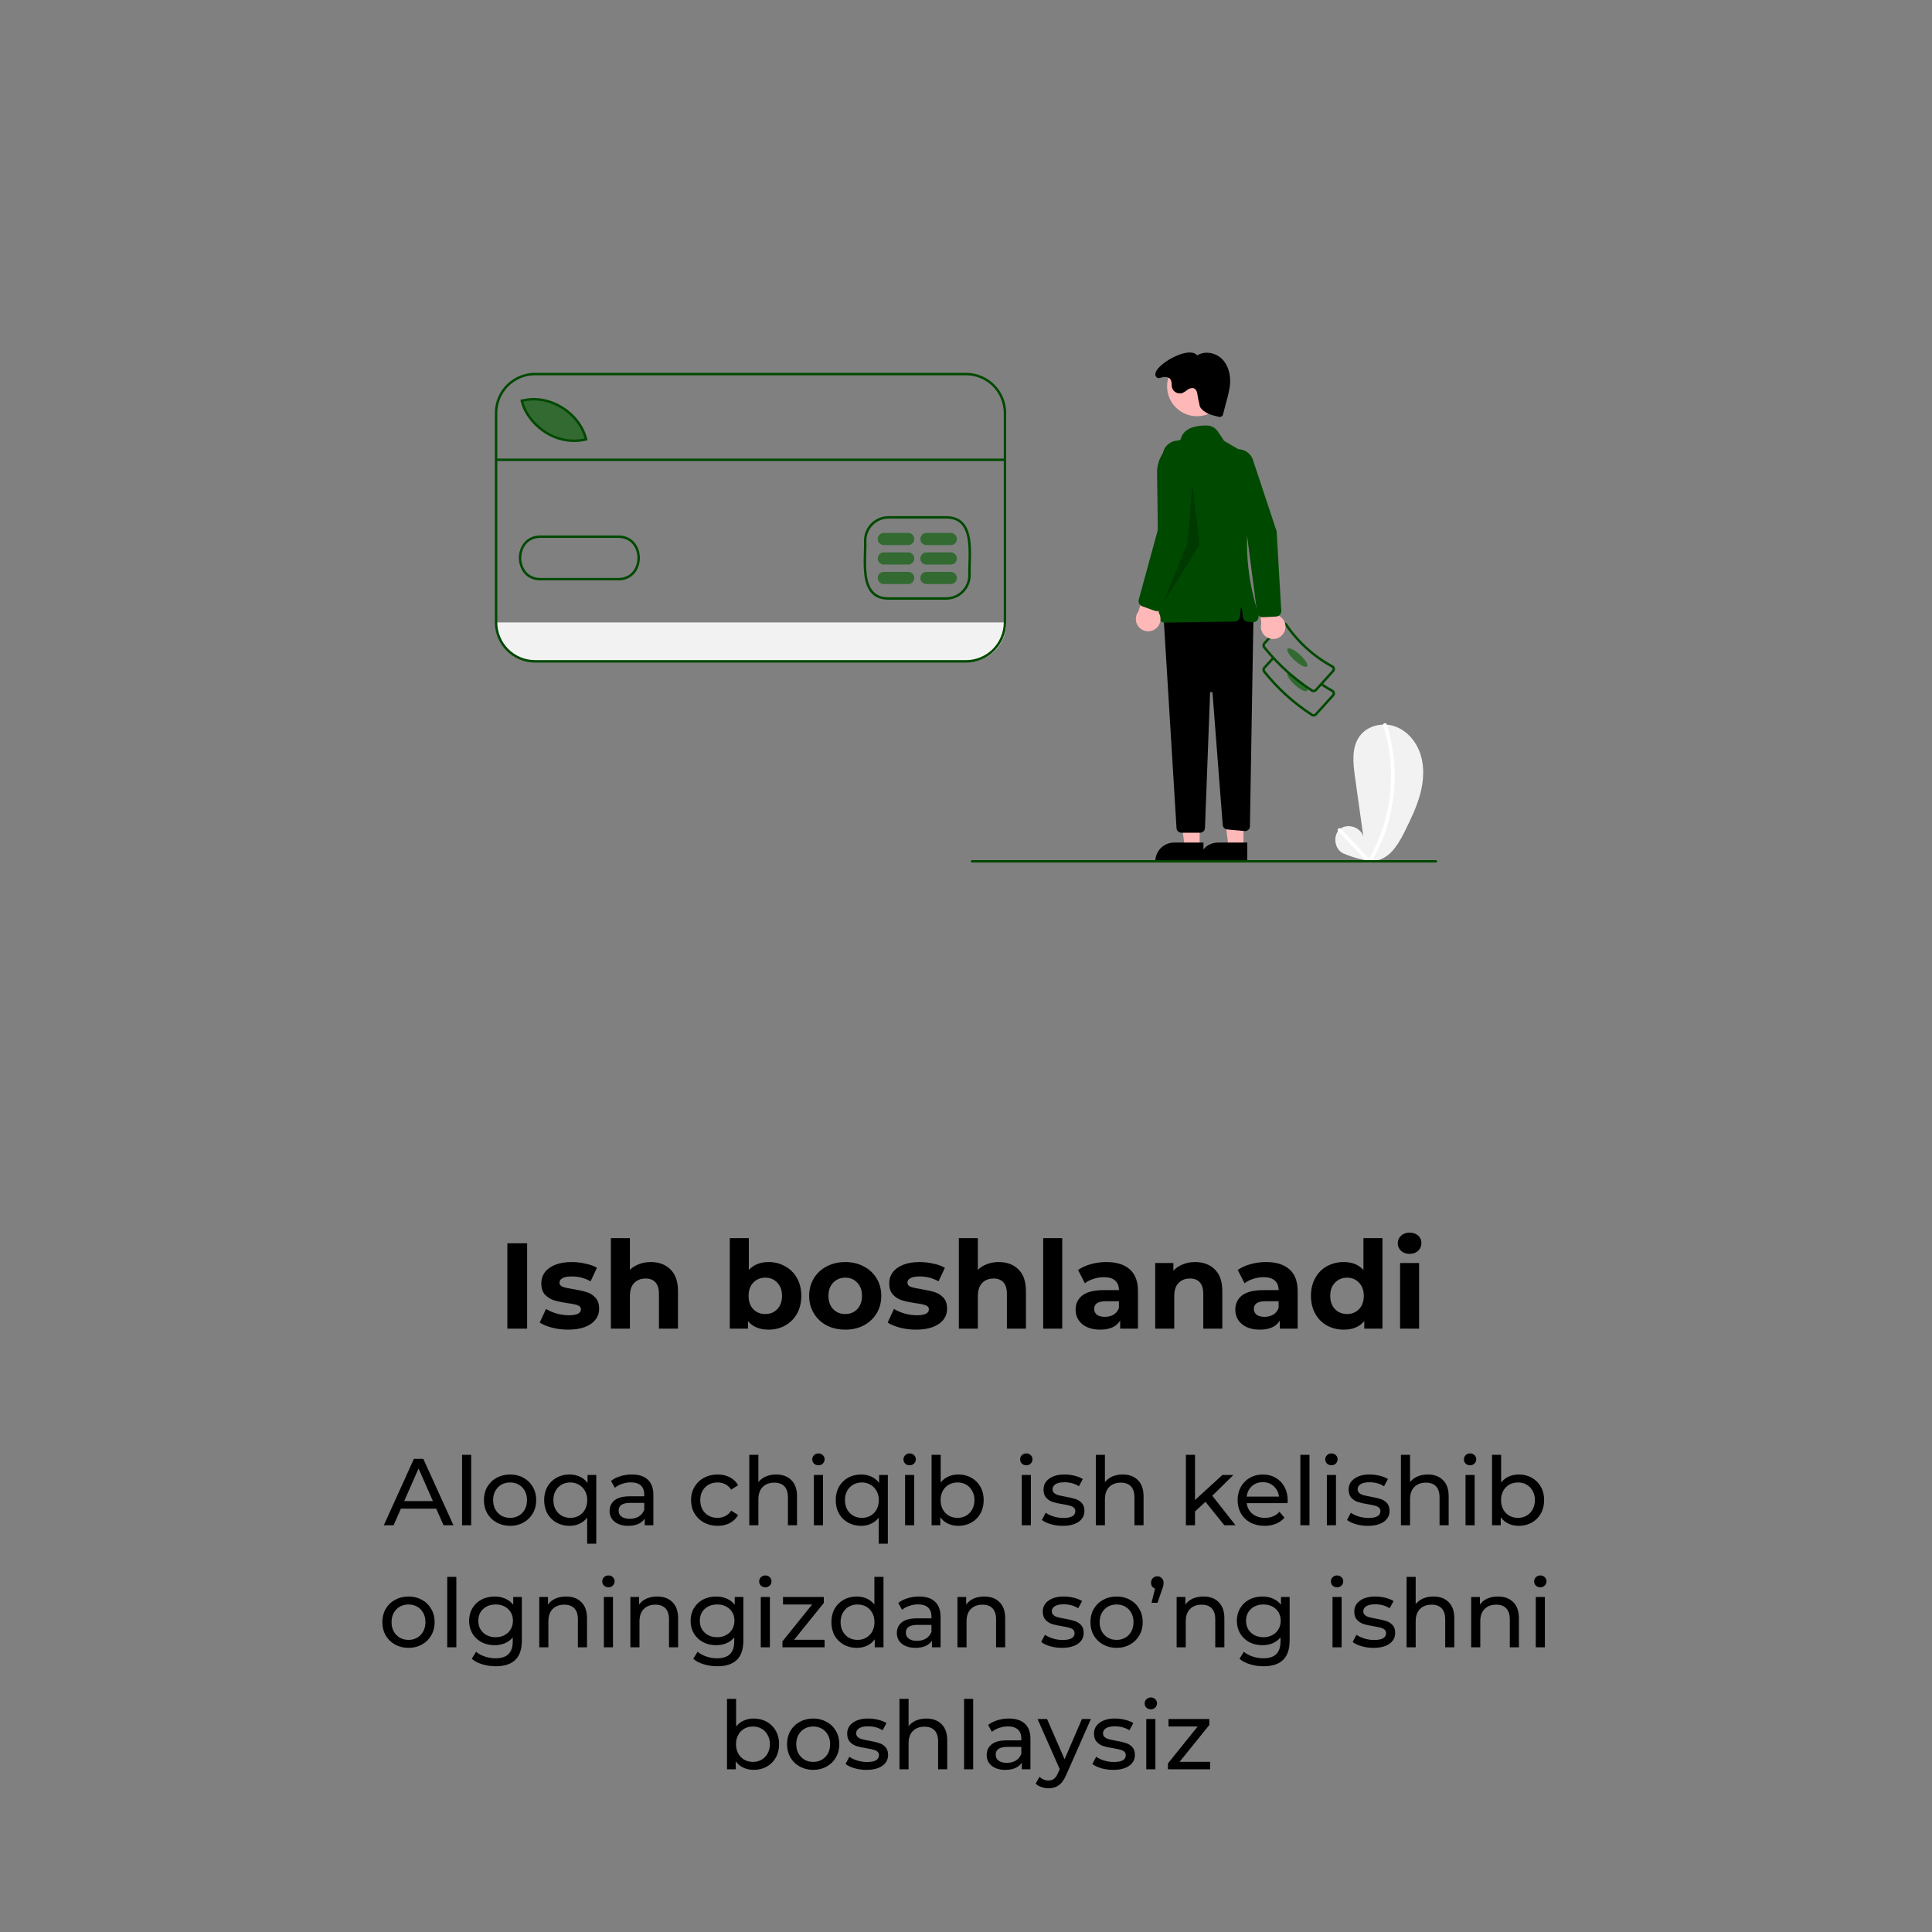 <svg width="285" height="285" viewBox="0 0 285 285" fill="none" xmlns="http://www.w3.org/2000/svg">
<rect x="0" y="0" width="285" height="285" fill="#808080" stroke="none"/>
<path d="M74.843 183.4H77.759V196H74.843V183.4ZM83.809 196.144C83.005 196.144 82.219 196.048 81.451 195.856C80.683 195.652 80.071 195.4 79.615 195.1L80.551 193.084C80.983 193.36 81.505 193.588 82.117 193.768C82.729 193.936 83.329 194.02 83.917 194.02C85.105 194.02 85.699 193.726 85.699 193.138C85.699 192.862 85.537 192.664 85.213 192.544C84.889 192.424 84.391 192.322 83.719 192.238C82.927 192.118 82.273 191.98 81.757 191.824C81.241 191.668 80.791 191.392 80.407 190.996C80.035 190.6 79.849 190.036 79.849 189.304C79.849 188.692 80.023 188.152 80.371 187.684C80.731 187.204 81.247 186.832 81.919 186.568C82.603 186.304 83.407 186.172 84.331 186.172C85.015 186.172 85.693 186.25 86.365 186.406C87.049 186.55 87.613 186.754 88.057 187.018L87.121 189.016C86.269 188.536 85.339 188.296 84.331 188.296C83.731 188.296 83.281 188.38 82.981 188.548C82.681 188.716 82.531 188.932 82.531 189.196C82.531 189.496 82.693 189.706 83.017 189.826C83.341 189.946 83.857 190.06 84.565 190.168C85.357 190.3 86.005 190.444 86.509 190.6C87.013 190.744 87.451 191.014 87.823 191.41C88.195 191.806 88.381 192.358 88.381 193.066C88.381 193.666 88.201 194.2 87.841 194.668C87.481 195.136 86.953 195.502 86.257 195.766C85.573 196.018 84.757 196.144 83.809 196.144ZM95.999 186.172C97.199 186.172 98.165 186.532 98.897 187.252C99.641 187.972 100.013 189.04 100.013 190.456V196H97.205V190.888C97.205 190.12 97.037 189.55 96.701 189.178C96.365 188.794 95.879 188.602 95.243 188.602C94.535 188.602 93.971 188.824 93.551 189.268C93.131 189.7 92.921 190.348 92.921 191.212V196H90.113V182.644H92.921V187.324C93.293 186.952 93.743 186.67 94.271 186.478C94.799 186.274 95.375 186.172 95.999 186.172ZM113.38 186.172C114.28 186.172 115.096 186.382 115.828 186.802C116.572 187.21 117.154 187.792 117.574 188.548C117.994 189.292 118.204 190.162 118.204 191.158C118.204 192.154 117.994 193.03 117.574 193.786C117.154 194.53 116.572 195.112 115.828 195.532C115.096 195.94 114.28 196.144 113.38 196.144C112.048 196.144 111.034 195.724 110.338 194.884V196H107.656V182.644H110.464V187.342C111.172 186.562 112.144 186.172 113.38 186.172ZM112.894 193.84C113.614 193.84 114.202 193.6 114.658 193.12C115.126 192.628 115.36 191.974 115.36 191.158C115.36 190.342 115.126 189.694 114.658 189.214C114.202 188.722 113.614 188.476 112.894 188.476C112.174 188.476 111.58 188.722 111.112 189.214C110.656 189.694 110.428 190.342 110.428 191.158C110.428 191.974 110.656 192.628 111.112 193.12C111.58 193.6 112.174 193.84 112.894 193.84ZM124.692 196.144C123.672 196.144 122.754 195.934 121.938 195.514C121.134 195.082 120.504 194.488 120.048 193.732C119.592 192.976 119.364 192.118 119.364 191.158C119.364 190.198 119.592 189.34 120.048 188.584C120.504 187.828 121.134 187.24 121.938 186.82C122.754 186.388 123.672 186.172 124.692 186.172C125.712 186.172 126.624 186.388 127.428 186.82C128.232 187.24 128.862 187.828 129.318 188.584C129.774 189.34 130.002 190.198 130.002 191.158C130.002 192.118 129.774 192.976 129.318 193.732C128.862 194.488 128.232 195.082 127.428 195.514C126.624 195.934 125.712 196.144 124.692 196.144ZM124.692 193.84C125.412 193.84 126 193.6 126.456 193.12C126.924 192.628 127.158 191.974 127.158 191.158C127.158 190.342 126.924 189.694 126.456 189.214C126 188.722 125.412 188.476 124.692 188.476C123.972 188.476 123.378 188.722 122.91 189.214C122.442 189.694 122.208 190.342 122.208 191.158C122.208 191.974 122.442 192.628 122.91 193.12C123.378 193.6 123.972 193.84 124.692 193.84ZM135.137 196.144C134.333 196.144 133.547 196.048 132.779 195.856C132.011 195.652 131.399 195.4 130.943 195.1L131.879 193.084C132.311 193.36 132.833 193.588 133.445 193.768C134.057 193.936 134.657 194.02 135.245 194.02C136.433 194.02 137.027 193.726 137.027 193.138C137.027 192.862 136.865 192.664 136.541 192.544C136.217 192.424 135.719 192.322 135.047 192.238C134.255 192.118 133.601 191.98 133.085 191.824C132.569 191.668 132.119 191.392 131.735 190.996C131.363 190.6 131.177 190.036 131.177 189.304C131.177 188.692 131.351 188.152 131.699 187.684C132.059 187.204 132.575 186.832 133.247 186.568C133.931 186.304 134.735 186.172 135.659 186.172C136.343 186.172 137.021 186.25 137.693 186.406C138.377 186.55 138.941 186.754 139.385 187.018L138.449 189.016C137.597 188.536 136.667 188.296 135.659 188.296C135.059 188.296 134.609 188.38 134.309 188.548C134.009 188.716 133.859 188.932 133.859 189.196C133.859 189.496 134.021 189.706 134.345 189.826C134.669 189.946 135.185 190.06 135.893 190.168C136.685 190.3 137.333 190.444 137.837 190.6C138.341 190.744 138.779 191.014 139.151 191.41C139.523 191.806 139.709 192.358 139.709 193.066C139.709 193.666 139.529 194.2 139.169 194.668C138.809 195.136 138.281 195.502 137.585 195.766C136.901 196.018 136.085 196.144 135.137 196.144ZM147.328 186.172C148.528 186.172 149.494 186.532 150.226 187.252C150.97 187.972 151.342 189.04 151.342 190.456V196H148.534V190.888C148.534 190.12 148.366 189.55 148.03 189.178C147.694 188.794 147.208 188.602 146.572 188.602C145.864 188.602 145.3 188.824 144.88 189.268C144.46 189.7 144.25 190.348 144.25 191.212V196H141.442V182.644H144.25V187.324C144.622 186.952 145.072 186.67 145.6 186.478C146.128 186.274 146.704 186.172 147.328 186.172ZM153.887 182.644H156.695V196H153.887V182.644ZM163.207 186.172C164.707 186.172 165.859 186.532 166.663 187.252C167.467 187.96 167.869 189.034 167.869 190.474V196H165.241V194.794C164.713 195.694 163.729 196.144 162.289 196.144C161.545 196.144 160.897 196.018 160.345 195.766C159.805 195.514 159.391 195.166 159.103 194.722C158.815 194.278 158.671 193.774 158.671 193.21C158.671 192.31 159.007 191.602 159.679 191.086C160.363 190.57 161.413 190.312 162.829 190.312H165.061C165.061 189.7 164.875 189.232 164.503 188.908C164.131 188.572 163.573 188.404 162.829 188.404C162.313 188.404 161.803 188.488 161.299 188.656C160.807 188.812 160.387 189.028 160.039 189.304L159.031 187.342C159.559 186.97 160.189 186.682 160.921 186.478C161.665 186.274 162.427 186.172 163.207 186.172ZM162.991 194.254C163.471 194.254 163.897 194.146 164.269 193.93C164.641 193.702 164.905 193.372 165.061 192.94V191.95H163.135C161.983 191.95 161.407 192.328 161.407 193.084C161.407 193.444 161.545 193.732 161.821 193.948C162.109 194.152 162.499 194.254 162.991 194.254ZM176.296 186.172C177.496 186.172 178.462 186.532 179.194 187.252C179.938 187.972 180.31 189.04 180.31 190.456V196H177.502V190.888C177.502 190.12 177.334 189.55 176.998 189.178C176.662 188.794 176.176 188.602 175.54 188.602C174.832 188.602 174.268 188.824 173.848 189.268C173.428 189.7 173.218 190.348 173.218 191.212V196H170.41V186.316H173.092V187.45C173.464 187.042 173.926 186.73 174.478 186.514C175.03 186.286 175.636 186.172 176.296 186.172ZM186.762 186.172C188.262 186.172 189.414 186.532 190.218 187.252C191.022 187.96 191.424 189.034 191.424 190.474V196H188.796V194.794C188.268 195.694 187.284 196.144 185.844 196.144C185.1 196.144 184.452 196.018 183.9 195.766C183.36 195.514 182.946 195.166 182.658 194.722C182.37 194.278 182.226 193.774 182.226 193.21C182.226 192.31 182.562 191.602 183.234 191.086C183.918 190.57 184.968 190.312 186.384 190.312H188.616C188.616 189.7 188.43 189.232 188.058 188.908C187.686 188.572 187.128 188.404 186.384 188.404C185.868 188.404 185.358 188.488 184.854 188.656C184.362 188.812 183.942 189.028 183.594 189.304L182.586 187.342C183.114 186.97 183.744 186.682 184.476 186.478C185.22 186.274 185.982 186.172 186.762 186.172ZM186.546 194.254C187.026 194.254 187.452 194.146 187.824 193.93C188.196 193.702 188.46 193.372 188.616 192.94V191.95H186.69C185.538 191.95 184.962 192.328 184.962 193.084C184.962 193.444 185.1 193.732 185.376 193.948C185.664 194.152 186.054 194.254 186.546 194.254ZM203.934 182.644V196H201.252V194.884C200.556 195.724 199.548 196.144 198.228 196.144C197.316 196.144 196.488 195.94 195.744 195.532C195.012 195.124 194.436 194.542 194.016 193.786C193.596 193.03 193.386 192.154 193.386 191.158C193.386 190.162 193.596 189.286 194.016 188.53C194.436 187.774 195.012 187.192 195.744 186.784C196.488 186.376 197.316 186.172 198.228 186.172C199.464 186.172 200.43 186.562 201.126 187.342V182.644H203.934ZM198.714 193.84C199.422 193.84 200.01 193.6 200.478 193.12C200.946 192.628 201.18 191.974 201.18 191.158C201.18 190.342 200.946 189.694 200.478 189.214C200.01 188.722 199.422 188.476 198.714 188.476C197.994 188.476 197.4 188.722 196.932 189.214C196.464 189.694 196.23 190.342 196.23 191.158C196.23 191.974 196.464 192.628 196.932 193.12C197.4 193.6 197.994 193.84 198.714 193.84ZM206.533 186.316H209.341V196H206.533V186.316ZM207.937 184.966C207.421 184.966 207.001 184.816 206.677 184.516C206.353 184.216 206.191 183.844 206.191 183.4C206.191 182.956 206.353 182.584 206.677 182.284C207.001 181.984 207.421 181.834 207.937 181.834C208.453 181.834 208.873 181.978 209.197 182.266C209.521 182.554 209.683 182.914 209.683 183.346C209.683 183.814 209.521 184.204 209.197 184.516C208.873 184.816 208.453 184.966 207.937 184.966Z" fill="black"/>
<path d="M64.348 222.55H59.14L58.062 225H56.62L61.058 215.2H62.444L66.896 225H65.426L64.348 222.55ZM63.858 221.43L61.744 216.628L59.63 221.43H63.858ZM68.162 214.612H69.506V225H68.162V214.612ZM75.25 225.084C74.513 225.084 73.85 224.921 73.262 224.594C72.674 224.267 72.212 223.819 71.876 223.25C71.549 222.671 71.386 222.018 71.386 221.29C71.386 220.562 71.549 219.913 71.876 219.344C72.212 218.765 72.674 218.317 73.262 218C73.85 217.673 74.513 217.51 75.25 217.51C75.987 217.51 76.645 217.673 77.224 218C77.812 218.317 78.269 218.765 78.596 219.344C78.932 219.913 79.1 220.562 79.1 221.29C79.1 222.018 78.932 222.671 78.596 223.25C78.269 223.819 77.812 224.267 77.224 224.594C76.645 224.921 75.987 225.084 75.25 225.084ZM75.25 223.908C75.726 223.908 76.15 223.801 76.524 223.586C76.906 223.362 77.205 223.054 77.42 222.662C77.635 222.261 77.742 221.803 77.742 221.29C77.742 220.777 77.635 220.324 77.42 219.932C77.205 219.531 76.906 219.223 76.524 219.008C76.15 218.793 75.726 218.686 75.25 218.686C74.774 218.686 74.344 218.793 73.962 219.008C73.588 219.223 73.29 219.531 73.066 219.932C72.851 220.324 72.744 220.777 72.744 221.29C72.744 221.803 72.851 222.261 73.066 222.662C73.29 223.054 73.588 223.362 73.962 223.586C74.344 223.801 74.774 223.908 75.25 223.908ZM87.959 217.58V227.716H86.615V223.88C86.307 224.272 85.929 224.571 85.481 224.776C85.042 224.981 84.557 225.084 84.025 225.084C83.306 225.084 82.662 224.925 82.093 224.608C81.523 224.291 81.075 223.847 80.749 223.278C80.431 222.699 80.273 222.037 80.273 221.29C80.273 220.543 80.431 219.885 80.749 219.316C81.075 218.747 81.523 218.303 82.093 217.986C82.662 217.669 83.306 217.51 84.025 217.51C84.575 217.51 85.079 217.617 85.537 217.832C85.994 218.037 86.372 218.345 86.671 218.756V217.58H87.959ZM84.137 223.908C84.603 223.908 85.028 223.801 85.411 223.586C85.793 223.362 86.092 223.054 86.307 222.662C86.521 222.261 86.629 221.803 86.629 221.29C86.629 220.777 86.517 220.324 86.293 219.932C86.078 219.54 85.779 219.237 85.397 219.022C85.023 218.798 84.603 218.686 84.137 218.686C83.661 218.686 83.231 218.793 82.849 219.008C82.475 219.223 82.177 219.531 81.953 219.932C81.738 220.324 81.631 220.777 81.631 221.29C81.631 221.803 81.738 222.261 81.953 222.662C82.177 223.054 82.475 223.362 82.849 223.586C83.231 223.801 83.661 223.908 84.137 223.908ZM93.204 217.51C94.23 217.51 95.014 217.762 95.555 218.266C96.106 218.77 96.382 219.521 96.382 220.52V225H95.108V224.02C94.883 224.365 94.561 224.631 94.141 224.818C93.731 224.995 93.241 225.084 92.671 225.084C91.841 225.084 91.174 224.883 90.669 224.482C90.175 224.081 89.927 223.553 89.927 222.9C89.927 222.247 90.165 221.724 90.641 221.332C91.118 220.931 91.874 220.73 92.909 220.73H95.037V220.464C95.037 219.885 94.87 219.442 94.534 219.134C94.198 218.826 93.703 218.672 93.049 218.672C92.611 218.672 92.181 218.747 91.761 218.896C91.341 219.036 90.987 219.227 90.698 219.47L90.138 218.462C90.52 218.154 90.978 217.921 91.51 217.762C92.041 217.594 92.606 217.51 93.204 217.51ZM92.895 224.048C93.409 224.048 93.852 223.936 94.225 223.712C94.599 223.479 94.87 223.152 95.037 222.732V221.696H92.966C91.827 221.696 91.257 222.079 91.257 222.844C91.257 223.217 91.402 223.511 91.692 223.726C91.981 223.941 92.382 224.048 92.895 224.048ZM105.862 225.084C105.106 225.084 104.43 224.921 103.832 224.594C103.244 224.267 102.782 223.819 102.446 223.25C102.11 222.671 101.942 222.018 101.942 221.29C101.942 220.562 102.11 219.913 102.446 219.344C102.782 218.765 103.244 218.317 103.832 218C104.43 217.673 105.106 217.51 105.862 217.51C106.534 217.51 107.132 217.645 107.654 217.916C108.186 218.187 108.597 218.579 108.886 219.092L107.864 219.75C107.631 219.395 107.342 219.129 106.996 218.952C106.651 218.775 106.268 218.686 105.848 218.686C105.363 218.686 104.924 218.793 104.532 219.008C104.15 219.223 103.846 219.531 103.622 219.932C103.408 220.324 103.3 220.777 103.3 221.29C103.3 221.813 103.408 222.275 103.622 222.676C103.846 223.068 104.15 223.371 104.532 223.586C104.924 223.801 105.363 223.908 105.848 223.908C106.268 223.908 106.651 223.819 106.996 223.642C107.342 223.465 107.631 223.199 107.864 222.844L108.886 223.488C108.597 224.001 108.186 224.398 107.654 224.678C107.132 224.949 106.534 225.084 105.862 225.084ZM114.493 217.51C115.436 217.51 116.182 217.785 116.733 218.336C117.293 218.877 117.573 219.675 117.573 220.73V225H116.229V220.884C116.229 220.165 116.056 219.624 115.711 219.26C115.366 218.896 114.871 218.714 114.227 218.714C113.499 218.714 112.925 218.929 112.505 219.358C112.085 219.778 111.875 220.385 111.875 221.178V225H110.531V214.612H111.875V218.63C112.155 218.275 112.519 218 112.967 217.804C113.424 217.608 113.933 217.51 114.493 217.51ZM120.06 217.58H121.404V225H120.06V217.58ZM120.732 216.152C120.471 216.152 120.251 216.068 120.074 215.9C119.906 215.732 119.822 215.527 119.822 215.284C119.822 215.041 119.906 214.836 120.074 214.668C120.251 214.491 120.471 214.402 120.732 214.402C120.993 214.402 121.208 214.486 121.376 214.654C121.553 214.813 121.642 215.013 121.642 215.256C121.642 215.508 121.553 215.723 121.376 215.9C121.208 216.068 120.993 216.152 120.732 216.152ZM130.97 217.58V227.716H129.626V223.88C129.318 224.272 128.94 224.571 128.492 224.776C128.054 224.981 127.568 225.084 127.036 225.084C126.318 225.084 125.674 224.925 125.104 224.608C124.535 224.291 124.087 223.847 123.76 223.278C123.443 222.699 123.284 222.037 123.284 221.29C123.284 220.543 123.443 219.885 123.76 219.316C124.087 218.747 124.535 218.303 125.104 217.986C125.674 217.669 126.318 217.51 127.036 217.51C127.587 217.51 128.091 217.617 128.548 217.832C129.006 218.037 129.384 218.345 129.682 218.756V217.58H130.97ZM127.148 223.908C127.615 223.908 128.04 223.801 128.422 223.586C128.805 223.362 129.104 223.054 129.318 222.662C129.533 222.261 129.64 221.803 129.64 221.29C129.64 220.777 129.528 220.324 129.304 219.932C129.09 219.54 128.791 219.237 128.408 219.022C128.035 218.798 127.615 218.686 127.148 218.686C126.672 218.686 126.243 218.793 125.86 219.008C125.487 219.223 125.188 219.531 124.964 219.932C124.75 220.324 124.642 220.777 124.642 221.29C124.642 221.803 124.75 222.261 124.964 222.662C125.188 223.054 125.487 223.362 125.86 223.586C126.243 223.801 126.672 223.908 127.148 223.908ZM133.513 217.58H134.857V225H133.513V217.58ZM134.185 216.152C133.924 216.152 133.705 216.068 133.527 215.9C133.359 215.732 133.275 215.527 133.275 215.284C133.275 215.041 133.359 214.836 133.527 214.668C133.705 214.491 133.924 214.402 134.185 214.402C134.447 214.402 134.661 214.486 134.829 214.654C135.007 214.813 135.095 215.013 135.095 215.256C135.095 215.508 135.007 215.723 134.829 215.9C134.661 216.068 134.447 216.152 134.185 216.152ZM141.357 217.51C142.076 217.51 142.72 217.669 143.289 217.986C143.859 218.303 144.302 218.747 144.619 219.316C144.946 219.885 145.109 220.543 145.109 221.29C145.109 222.037 144.946 222.699 144.619 223.278C144.302 223.847 143.859 224.291 143.289 224.608C142.72 224.925 142.076 225.084 141.357 225.084C140.807 225.084 140.303 224.977 139.845 224.762C139.388 224.547 139.01 224.235 138.711 223.824V225H137.423V214.612H138.767V218.7C139.066 218.308 139.439 218.014 139.887 217.818C140.335 217.613 140.825 217.51 141.357 217.51ZM141.245 223.908C141.721 223.908 142.146 223.801 142.519 223.586C142.902 223.362 143.201 223.054 143.415 222.662C143.639 222.261 143.751 221.803 143.751 221.29C143.751 220.777 143.639 220.324 143.415 219.932C143.201 219.531 142.902 219.223 142.519 219.008C142.146 218.793 141.721 218.686 141.245 218.686C140.779 218.686 140.354 218.793 139.971 219.008C139.589 219.223 139.29 219.531 139.075 219.932C138.861 220.324 138.753 220.777 138.753 221.29C138.753 221.803 138.861 222.261 139.075 222.662C139.29 223.054 139.589 223.362 139.971 223.586C140.354 223.801 140.779 223.908 141.245 223.908ZM150.726 217.58H152.07V225H150.726V217.58ZM151.398 216.152C151.137 216.152 150.917 216.068 150.74 215.9C150.572 215.732 150.488 215.527 150.488 215.284C150.488 215.041 150.572 214.836 150.74 214.668C150.917 214.491 151.137 214.402 151.398 214.402C151.659 214.402 151.874 214.486 152.042 214.654C152.219 214.813 152.308 215.013 152.308 215.256C152.308 215.508 152.219 215.723 152.042 215.9C151.874 216.068 151.659 216.152 151.398 216.152ZM156.764 225.084C156.158 225.084 155.574 225.005 155.014 224.846C154.454 224.678 154.016 224.468 153.698 224.216L154.258 223.152C154.585 223.385 154.982 223.572 155.448 223.712C155.915 223.852 156.386 223.922 156.862 223.922C158.038 223.922 158.626 223.586 158.626 222.914C158.626 222.69 158.547 222.513 158.388 222.382C158.23 222.251 158.029 222.158 157.786 222.102C157.553 222.037 157.217 221.967 156.778 221.892C156.181 221.799 155.691 221.691 155.308 221.57C154.935 221.449 154.613 221.243 154.342 220.954C154.072 220.665 153.936 220.259 153.936 219.736C153.936 219.064 154.216 218.527 154.776 218.126C155.336 217.715 156.088 217.51 157.03 217.51C157.525 217.51 158.02 217.571 158.514 217.692C159.009 217.813 159.415 217.977 159.732 218.182L159.158 219.246C158.552 218.854 157.838 218.658 157.016 218.658C156.447 218.658 156.013 218.751 155.714 218.938C155.416 219.125 155.266 219.372 155.266 219.68C155.266 219.923 155.35 220.114 155.518 220.254C155.686 220.394 155.892 220.497 156.134 220.562C156.386 220.627 156.736 220.702 157.184 220.786C157.782 220.889 158.262 221.001 158.626 221.122C159 221.234 159.317 221.43 159.578 221.71C159.84 221.99 159.97 222.382 159.97 222.886C159.97 223.558 159.681 224.095 159.102 224.496C158.533 224.888 157.754 225.084 156.764 225.084ZM165.612 217.51C166.555 217.51 167.301 217.785 167.852 218.336C168.412 218.877 168.692 219.675 168.692 220.73V225H167.348V220.884C167.348 220.165 167.175 219.624 166.83 219.26C166.485 218.896 165.99 218.714 165.346 218.714C164.618 218.714 164.044 218.929 163.624 219.358C163.204 219.778 162.994 220.385 162.994 221.178V225H161.65V214.612H162.994V218.63C163.274 218.275 163.638 218 164.086 217.804C164.543 217.608 165.052 217.51 165.612 217.51ZM177.823 221.542L176.283 222.97V225H174.939V214.612H176.283V221.276L180.329 217.58H181.953L178.831 220.646L182.261 225H180.609L177.823 221.542ZM189.958 221.332C189.958 221.435 189.948 221.57 189.93 221.738H183.91C183.994 222.391 184.278 222.919 184.764 223.32C185.258 223.712 185.87 223.908 186.598 223.908C187.484 223.908 188.198 223.609 188.74 223.012L189.482 223.88C189.146 224.272 188.726 224.571 188.222 224.776C187.727 224.981 187.172 225.084 186.556 225.084C185.772 225.084 185.076 224.925 184.47 224.608C183.863 224.281 183.392 223.829 183.056 223.25C182.729 222.671 182.566 222.018 182.566 221.29C182.566 220.571 182.724 219.923 183.042 219.344C183.368 218.765 183.812 218.317 184.372 218C184.941 217.673 185.58 217.51 186.29 217.51C186.999 217.51 187.629 217.673 188.18 218C188.74 218.317 189.174 218.765 189.482 219.344C189.799 219.923 189.958 220.585 189.958 221.332ZM186.29 218.644C185.646 218.644 185.104 218.84 184.666 219.232C184.236 219.624 183.984 220.137 183.91 220.772H188.67C188.595 220.147 188.338 219.638 187.9 219.246C187.47 218.845 186.934 218.644 186.29 218.644ZM191.824 214.612H193.168V225H191.824V214.612ZM195.734 217.58H197.078V225H195.734V217.58ZM196.406 216.152C196.145 216.152 195.925 216.068 195.748 215.9C195.58 215.732 195.496 215.527 195.496 215.284C195.496 215.041 195.58 214.836 195.748 214.668C195.925 214.491 196.145 214.402 196.406 214.402C196.667 214.402 196.882 214.486 197.05 214.654C197.227 214.813 197.316 215.013 197.316 215.256C197.316 215.508 197.227 215.723 197.05 215.9C196.882 216.068 196.667 216.152 196.406 216.152ZM201.772 225.084C201.165 225.084 200.582 225.005 200.022 224.846C199.462 224.678 199.023 224.468 198.706 224.216L199.266 223.152C199.593 223.385 199.989 223.572 200.456 223.712C200.923 223.852 201.394 223.922 201.87 223.922C203.046 223.922 203.634 223.586 203.634 222.914C203.634 222.69 203.555 222.513 203.396 222.382C203.237 222.251 203.037 222.158 202.794 222.102C202.561 222.037 202.225 221.967 201.786 221.892C201.189 221.799 200.699 221.691 200.316 221.57C199.943 221.449 199.621 221.243 199.35 220.954C199.079 220.665 198.944 220.259 198.944 219.736C198.944 219.064 199.224 218.527 199.784 218.126C200.344 217.715 201.095 217.51 202.038 217.51C202.533 217.51 203.027 217.571 203.522 217.692C204.017 217.813 204.423 217.977 204.74 218.182L204.166 219.246C203.559 218.854 202.845 218.658 202.024 218.658C201.455 218.658 201.021 218.751 200.722 218.938C200.423 219.125 200.274 219.372 200.274 219.68C200.274 219.923 200.358 220.114 200.526 220.254C200.694 220.394 200.899 220.497 201.142 220.562C201.394 220.627 201.744 220.702 202.192 220.786C202.789 220.889 203.27 221.001 203.634 221.122C204.007 221.234 204.325 221.43 204.586 221.71C204.847 221.99 204.978 222.382 204.978 222.886C204.978 223.558 204.689 224.095 204.11 224.496C203.541 224.888 202.761 225.084 201.772 225.084ZM210.62 217.51C211.562 217.51 212.309 217.785 212.86 218.336C213.42 218.877 213.7 219.675 213.7 220.73V225H212.356V220.884C212.356 220.165 212.183 219.624 211.838 219.26C211.492 218.896 210.998 218.714 210.354 218.714C209.626 218.714 209.052 218.929 208.632 219.358C208.212 219.778 208.002 220.385 208.002 221.178V225H206.658V214.612H208.002V218.63C208.282 218.275 208.646 218 209.094 217.804C209.551 217.608 210.06 217.51 210.62 217.51ZM216.187 217.58H217.531V225H216.187V217.58ZM216.859 216.152C216.598 216.152 216.378 216.068 216.201 215.9C216.033 215.732 215.949 215.527 215.949 215.284C215.949 215.041 216.033 214.836 216.201 214.668C216.378 214.491 216.598 214.402 216.859 214.402C217.12 214.402 217.335 214.486 217.503 214.654C217.68 214.813 217.769 215.013 217.769 215.256C217.769 215.508 217.68 215.723 217.503 215.9C217.335 216.068 217.12 216.152 216.859 216.152ZM224.031 217.51C224.75 217.51 225.394 217.669 225.963 217.986C226.533 218.303 226.976 218.747 227.293 219.316C227.62 219.885 227.783 220.543 227.783 221.29C227.783 222.037 227.62 222.699 227.293 223.278C226.976 223.847 226.533 224.291 225.963 224.608C225.394 224.925 224.75 225.084 224.031 225.084C223.481 225.084 222.977 224.977 222.519 224.762C222.062 224.547 221.684 224.235 221.385 223.824V225H220.097V214.612H221.441V218.7C221.74 218.308 222.113 218.014 222.561 217.818C223.009 217.613 223.499 217.51 224.031 217.51ZM223.919 223.908C224.395 223.908 224.82 223.801 225.193 223.586C225.576 223.362 225.875 223.054 226.089 222.662C226.313 222.261 226.425 221.803 226.425 221.29C226.425 220.777 226.313 220.324 226.089 219.932C225.875 219.531 225.576 219.223 225.193 219.008C224.82 218.793 224.395 218.686 223.919 218.686C223.453 218.686 223.028 218.793 222.645 219.008C222.263 219.223 221.964 219.531 221.749 219.932C221.535 220.324 221.427 220.777 221.427 221.29C221.427 221.803 221.535 222.261 221.749 222.662C221.964 223.054 222.263 223.362 222.645 223.586C223.028 223.801 223.453 223.908 223.919 223.908ZM60.266 243.084C59.528 243.084 58.865 242.921 58.278 242.594C57.69 242.267 57.227 241.819 56.892 241.25C56.565 240.671 56.401 240.018 56.401 239.29C56.401 238.562 56.565 237.913 56.892 237.344C57.227 236.765 57.69 236.317 58.278 236C58.865 235.673 59.528 235.51 60.266 235.51C61.003 235.51 61.661 235.673 62.239 236C62.828 236.317 63.285 236.765 63.611 237.344C63.947 237.913 64.115 238.562 64.115 239.29C64.115 240.018 63.947 240.671 63.611 241.25C63.285 241.819 62.828 242.267 62.239 242.594C61.661 242.921 61.003 243.084 60.266 243.084ZM60.266 241.908C60.742 241.908 61.166 241.801 61.539 241.586C61.922 241.362 62.221 241.054 62.435 240.662C62.65 240.261 62.758 239.803 62.758 239.29C62.758 238.777 62.65 238.324 62.435 237.932C62.221 237.531 61.922 237.223 61.539 237.008C61.166 236.793 60.742 236.686 60.266 236.686C59.789 236.686 59.36 236.793 58.977 237.008C58.604 237.223 58.306 237.531 58.081 237.932C57.867 238.324 57.76 238.777 57.76 239.29C57.76 239.803 57.867 240.261 58.081 240.662C58.306 241.054 58.604 241.362 58.977 241.586C59.36 241.801 59.789 241.908 60.266 241.908ZM65.974 232.612H67.318V243H65.974V232.612ZM76.982 235.58V241.992C76.982 243.289 76.66 244.246 76.016 244.862C75.372 245.487 74.411 245.8 73.132 245.8C72.432 245.8 71.765 245.702 71.13 245.506C70.496 245.319 69.982 245.049 69.59 244.694L70.234 243.658C70.58 243.957 71.004 244.19 71.508 244.358C72.022 244.535 72.549 244.624 73.09 244.624C73.958 244.624 74.598 244.419 75.008 244.008C75.428 243.597 75.638 242.972 75.638 242.132V241.544C75.321 241.927 74.929 242.216 74.462 242.412C74.005 242.599 73.506 242.692 72.964 242.692C72.255 242.692 71.611 242.543 71.032 242.244C70.463 241.936 70.015 241.511 69.688 240.97C69.362 240.419 69.198 239.794 69.198 239.094C69.198 238.394 69.362 237.773 69.688 237.232C70.015 236.681 70.463 236.257 71.032 235.958C71.611 235.659 72.255 235.51 72.964 235.51C73.524 235.51 74.042 235.613 74.518 235.818C75.004 236.023 75.4 236.327 75.708 236.728V235.58H76.982ZM73.118 241.516C73.604 241.516 74.038 241.413 74.42 241.208C74.812 241.003 75.116 240.718 75.33 240.354C75.554 239.981 75.666 239.561 75.666 239.094C75.666 238.375 75.428 237.797 74.952 237.358C74.476 236.91 73.865 236.686 73.118 236.686C72.362 236.686 71.746 236.91 71.27 237.358C70.794 237.797 70.556 238.375 70.556 239.094C70.556 239.561 70.664 239.981 70.878 240.354C71.102 240.718 71.406 241.003 71.788 241.208C72.18 241.413 72.624 241.516 73.118 241.516ZM83.512 235.51C84.455 235.51 85.202 235.785 85.752 236.336C86.312 236.877 86.592 237.675 86.592 238.73V243H85.248V238.884C85.248 238.165 85.076 237.624 84.73 237.26C84.385 236.896 83.89 236.714 83.246 236.714C82.518 236.714 81.944 236.929 81.524 237.358C81.104 237.778 80.894 238.385 80.894 239.178V243H79.55V235.58H80.838V236.7C81.109 236.317 81.473 236.023 81.93 235.818C82.397 235.613 82.924 235.51 83.512 235.51ZM89.08 235.58H90.424V243H89.08V235.58ZM89.752 234.152C89.49 234.152 89.271 234.068 89.094 233.9C88.926 233.732 88.842 233.527 88.842 233.284C88.842 233.041 88.926 232.836 89.094 232.668C89.271 232.491 89.49 232.402 89.752 232.402C90.013 232.402 90.228 232.486 90.396 232.654C90.573 232.813 90.662 233.013 90.662 233.256C90.662 233.508 90.573 233.723 90.396 233.9C90.228 234.068 90.013 234.152 89.752 234.152ZM96.952 235.51C97.894 235.51 98.641 235.785 99.192 236.336C99.752 236.877 100.032 237.675 100.032 238.73V243H98.688V238.884C98.688 238.165 98.515 237.624 98.17 237.26C97.825 236.896 97.33 236.714 96.686 236.714C95.958 236.714 95.384 236.929 94.964 237.358C94.544 237.778 94.334 238.385 94.334 239.178V243H92.99V235.58H94.278V236.7C94.549 236.317 94.912 236.023 95.37 235.818C95.837 235.613 96.364 235.51 96.952 235.51ZM109.658 235.58V241.992C109.658 243.289 109.336 244.246 108.692 244.862C108.048 245.487 107.087 245.8 105.808 245.8C105.108 245.8 104.441 245.702 103.806 245.506C103.171 245.319 102.658 245.049 102.266 244.694L102.91 243.658C103.255 243.957 103.68 244.19 104.184 244.358C104.697 244.535 105.225 244.624 105.766 244.624C106.634 244.624 107.273 244.419 107.684 244.008C108.104 243.597 108.314 242.972 108.314 242.132V241.544C107.997 241.927 107.605 242.216 107.138 242.412C106.681 242.599 106.181 242.692 105.64 242.692C104.931 242.692 104.287 242.543 103.708 242.244C103.139 241.936 102.691 241.511 102.364 240.97C102.037 240.419 101.874 239.794 101.874 239.094C101.874 238.394 102.037 237.773 102.364 237.232C102.691 236.681 103.139 236.257 103.708 235.958C104.287 235.659 104.931 235.51 105.64 235.51C106.2 235.51 106.718 235.613 107.194 235.818C107.679 236.023 108.076 236.327 108.384 236.728V235.58H109.658ZM105.794 241.516C106.279 241.516 106.713 241.413 107.096 241.208C107.488 241.003 107.791 240.718 108.006 240.354C108.23 239.981 108.342 239.561 108.342 239.094C108.342 238.375 108.104 237.797 107.628 237.358C107.152 236.91 106.541 236.686 105.794 236.686C105.038 236.686 104.422 236.91 103.946 237.358C103.47 237.797 103.232 238.375 103.232 239.094C103.232 239.561 103.339 239.981 103.554 240.354C103.778 240.718 104.081 241.003 104.464 241.208C104.856 241.413 105.299 241.516 105.794 241.516ZM112.226 235.58H113.57V243H112.226V235.58ZM112.898 234.152C112.637 234.152 112.417 234.068 112.24 233.9C112.072 233.732 111.988 233.527 111.988 233.284C111.988 233.041 112.072 232.836 112.24 232.668C112.417 232.491 112.637 232.402 112.898 232.402C113.159 232.402 113.374 232.486 113.542 232.654C113.719 232.813 113.808 233.013 113.808 233.256C113.808 233.508 113.719 233.723 113.542 233.9C113.374 234.068 113.159 234.152 112.898 234.152ZM121.638 241.894V243H115.422V242.132L119.804 236.686H115.506V235.58H121.526V236.462L117.144 241.894H121.638ZM130.328 232.612V243H129.04V241.824C128.741 242.235 128.363 242.547 127.906 242.762C127.448 242.977 126.944 243.084 126.394 243.084C125.675 243.084 125.031 242.925 124.462 242.608C123.892 242.291 123.444 241.847 123.118 241.278C122.8 240.699 122.642 240.037 122.642 239.29C122.642 238.543 122.8 237.885 123.118 237.316C123.444 236.747 123.892 236.303 124.462 235.986C125.031 235.669 125.675 235.51 126.394 235.51C126.926 235.51 127.416 235.613 127.864 235.818C128.312 236.014 128.685 236.308 128.984 236.7V232.612H130.328ZM126.506 241.908C126.972 241.908 127.397 241.801 127.78 241.586C128.162 241.362 128.461 241.054 128.676 240.662C128.89 240.261 128.998 239.803 128.998 239.29C128.998 238.777 128.89 238.324 128.676 237.932C128.461 237.531 128.162 237.223 127.78 237.008C127.397 236.793 126.972 236.686 126.506 236.686C126.03 236.686 125.6 236.793 125.218 237.008C124.844 237.223 124.546 237.531 124.322 237.932C124.107 238.324 124 238.777 124 239.29C124 239.803 124.107 240.261 124.322 240.662C124.546 241.054 124.844 241.362 125.218 241.586C125.6 241.801 126.03 241.908 126.506 241.908ZM135.573 235.51C136.599 235.51 137.383 235.762 137.925 236.266C138.475 236.77 138.751 237.521 138.751 238.52V243H137.477V242.02C137.253 242.365 136.931 242.631 136.511 242.818C136.1 242.995 135.61 243.084 135.041 243.084C134.21 243.084 133.543 242.883 133.039 242.482C132.544 242.081 132.297 241.553 132.297 240.9C132.297 240.247 132.535 239.724 133.011 239.332C133.487 238.931 134.243 238.73 135.279 238.73H137.407V238.464C137.407 237.885 137.239 237.442 136.903 237.134C136.567 236.826 136.072 236.672 135.419 236.672C134.98 236.672 134.551 236.747 134.131 236.896C133.711 237.036 133.356 237.227 133.067 237.47L132.507 236.462C132.889 236.154 133.347 235.921 133.879 235.762C134.411 235.594 134.975 235.51 135.573 235.51ZM135.265 242.048C135.778 242.048 136.221 241.936 136.595 241.712C136.968 241.479 137.239 241.152 137.407 240.732V239.696H135.335C134.196 239.696 133.627 240.079 133.627 240.844C133.627 241.217 133.771 241.511 134.061 241.726C134.35 241.941 134.751 242.048 135.265 242.048ZM145.2 235.51C146.143 235.51 146.889 235.785 147.44 236.336C148 236.877 148.28 237.675 148.28 238.73V243H146.936V238.884C146.936 238.165 146.763 237.624 146.418 237.26C146.073 236.896 145.578 236.714 144.934 236.714C144.206 236.714 143.632 236.929 143.212 237.358C142.792 237.778 142.582 238.385 142.582 239.178V243H141.238V235.58H142.526V236.7C142.797 236.317 143.161 236.023 143.618 235.818C144.085 235.613 144.612 235.51 145.2 235.51ZM156.655 243.084C156.048 243.084 155.465 243.005 154.905 242.846C154.345 242.678 153.906 242.468 153.589 242.216L154.149 241.152C154.476 241.385 154.872 241.572 155.339 241.712C155.806 241.852 156.277 241.922 156.753 241.922C157.929 241.922 158.517 241.586 158.517 240.914C158.517 240.69 158.438 240.513 158.279 240.382C158.12 240.251 157.92 240.158 157.677 240.102C157.444 240.037 157.108 239.967 156.669 239.892C156.072 239.799 155.582 239.691 155.199 239.57C154.826 239.449 154.504 239.243 154.233 238.954C153.962 238.665 153.827 238.259 153.827 237.736C153.827 237.064 154.107 236.527 154.667 236.126C155.227 235.715 155.978 235.51 156.921 235.51C157.416 235.51 157.91 235.571 158.405 235.692C158.9 235.813 159.306 235.977 159.623 236.182L159.049 237.246C158.442 236.854 157.728 236.658 156.907 236.658C156.338 236.658 155.904 236.751 155.605 236.938C155.306 237.125 155.157 237.372 155.157 237.68C155.157 237.923 155.241 238.114 155.409 238.254C155.577 238.394 155.782 238.497 156.025 238.562C156.277 238.627 156.627 238.702 157.075 238.786C157.672 238.889 158.153 239.001 158.517 239.122C158.89 239.234 159.208 239.43 159.469 239.71C159.73 239.99 159.861 240.382 159.861 240.886C159.861 241.558 159.572 242.095 158.993 242.496C158.424 242.888 157.644 243.084 156.655 243.084ZM164.719 243.084C163.981 243.084 163.319 242.921 162.731 242.594C162.143 242.267 161.681 241.819 161.345 241.25C161.018 240.671 160.855 240.018 160.855 239.29C160.855 238.562 161.018 237.913 161.345 237.344C161.681 236.765 162.143 236.317 162.731 236C163.319 235.673 163.981 235.51 164.719 235.51C165.456 235.51 166.114 235.673 166.693 236C167.281 236.317 167.738 236.765 168.065 237.344C168.401 237.913 168.569 238.562 168.569 239.29C168.569 240.018 168.401 240.671 168.065 241.25C167.738 241.819 167.281 242.267 166.693 242.594C166.114 242.921 165.456 243.084 164.719 243.084ZM164.719 241.908C165.195 241.908 165.619 241.801 165.993 241.586C166.375 241.362 166.674 241.054 166.889 240.662C167.103 240.261 167.211 239.803 167.211 239.29C167.211 238.777 167.103 238.324 166.889 237.932C166.674 237.531 166.375 237.223 165.993 237.008C165.619 236.793 165.195 236.686 164.719 236.686C164.243 236.686 163.813 236.793 163.431 237.008C163.057 237.223 162.759 237.531 162.535 237.932C162.32 238.324 162.213 238.777 162.213 239.29C162.213 239.803 162.32 240.261 162.535 240.662C162.759 241.054 163.057 241.362 163.431 241.586C163.813 241.801 164.243 241.908 164.719 241.908ZM170.736 232.528C170.997 232.528 171.212 232.621 171.38 232.808C171.557 232.985 171.646 233.209 171.646 233.48C171.646 233.62 171.632 233.76 171.604 233.9C171.576 234.031 171.515 234.222 171.422 234.474L170.75 236.434H169.868L170.386 234.348C170.209 234.283 170.064 234.175 169.952 234.026C169.849 233.867 169.798 233.685 169.798 233.48C169.798 233.2 169.887 232.971 170.064 232.794C170.241 232.617 170.465 232.528 170.736 232.528ZM177.534 235.51C178.477 235.51 179.223 235.785 179.774 236.336C180.334 236.877 180.614 237.675 180.614 238.73V243H179.27V238.884C179.27 238.165 179.097 237.624 178.752 237.26C178.407 236.896 177.912 236.714 177.268 236.714C176.54 236.714 175.966 236.929 175.546 237.358C175.126 237.778 174.916 238.385 174.916 239.178V243H173.572V235.58H174.86V236.7C175.131 236.317 175.495 236.023 175.952 235.818C176.419 235.613 176.946 235.51 177.534 235.51ZM190.24 235.58V241.992C190.24 243.289 189.918 244.246 189.274 244.862C188.63 245.487 187.669 245.8 186.39 245.8C185.69 245.8 185.023 245.702 184.388 245.506C183.753 245.319 183.24 245.049 182.848 244.694L183.492 243.658C183.837 243.957 184.262 244.19 184.766 244.358C185.279 244.535 185.807 244.624 186.348 244.624C187.216 244.624 187.855 244.419 188.266 244.008C188.686 243.597 188.896 242.972 188.896 242.132V241.544C188.579 241.927 188.187 242.216 187.72 242.412C187.263 242.599 186.763 242.692 186.222 242.692C185.513 242.692 184.869 242.543 184.29 242.244C183.721 241.936 183.273 241.511 182.946 240.97C182.619 240.419 182.456 239.794 182.456 239.094C182.456 238.394 182.619 237.773 182.946 237.232C183.273 236.681 183.721 236.257 184.29 235.958C184.869 235.659 185.513 235.51 186.222 235.51C186.782 235.51 187.3 235.613 187.776 235.818C188.261 236.023 188.658 236.327 188.966 236.728V235.58H190.24ZM186.376 241.516C186.861 241.516 187.295 241.413 187.678 241.208C188.07 241.003 188.373 240.718 188.588 240.354C188.812 239.981 188.924 239.561 188.924 239.094C188.924 238.375 188.686 237.797 188.21 237.358C187.734 236.91 187.123 236.686 186.376 236.686C185.62 236.686 185.004 236.91 184.528 237.358C184.052 237.797 183.814 238.375 183.814 239.094C183.814 239.561 183.921 239.981 184.136 240.354C184.36 240.718 184.663 241.003 185.046 241.208C185.438 241.413 185.881 241.516 186.376 241.516ZM196.568 235.58H197.912V243H196.568V235.58ZM197.24 234.152C196.979 234.152 196.759 234.068 196.582 233.9C196.414 233.732 196.33 233.527 196.33 233.284C196.33 233.041 196.414 232.836 196.582 232.668C196.759 232.491 196.979 232.402 197.24 232.402C197.501 232.402 197.716 232.486 197.884 232.654C198.061 232.813 198.15 233.013 198.15 233.256C198.15 233.508 198.061 233.723 197.884 233.9C197.716 234.068 197.501 234.152 197.24 234.152ZM202.606 243.084C201.999 243.084 201.416 243.005 200.856 242.846C200.296 242.678 199.857 242.468 199.54 242.216L200.1 241.152C200.427 241.385 200.823 241.572 201.29 241.712C201.757 241.852 202.228 241.922 202.704 241.922C203.88 241.922 204.468 241.586 204.468 240.914C204.468 240.69 204.389 240.513 204.23 240.382C204.071 240.251 203.871 240.158 203.628 240.102C203.395 240.037 203.059 239.967 202.62 239.892C202.023 239.799 201.533 239.691 201.15 239.57C200.777 239.449 200.455 239.243 200.184 238.954C199.913 238.665 199.778 238.259 199.778 237.736C199.778 237.064 200.058 236.527 200.618 236.126C201.178 235.715 201.929 235.51 202.872 235.51C203.367 235.51 203.861 235.571 204.356 235.692C204.851 235.813 205.257 235.977 205.574 236.182L205 237.246C204.393 236.854 203.679 236.658 202.858 236.658C202.289 236.658 201.855 236.751 201.556 236.938C201.257 237.125 201.108 237.372 201.108 237.68C201.108 237.923 201.192 238.114 201.36 238.254C201.528 238.394 201.733 238.497 201.976 238.562C202.228 238.627 202.578 238.702 203.026 238.786C203.623 238.889 204.104 239.001 204.468 239.122C204.841 239.234 205.159 239.43 205.42 239.71C205.681 239.99 205.812 240.382 205.812 240.886C205.812 241.558 205.523 242.095 204.944 242.496C204.375 242.888 203.595 243.084 202.606 243.084ZM211.454 235.51C212.396 235.51 213.143 235.785 213.694 236.336C214.254 236.877 214.534 237.675 214.534 238.73V243H213.19V238.884C213.19 238.165 213.017 237.624 212.672 237.26C212.326 236.896 211.832 236.714 211.188 236.714C210.46 236.714 209.886 236.929 209.466 237.358C209.046 237.778 208.836 238.385 208.836 239.178V243H207.492V232.612H208.836V236.63C209.116 236.275 209.48 236 209.928 235.804C210.385 235.608 210.894 235.51 211.454 235.51ZM220.983 235.51C221.926 235.51 222.672 235.785 223.223 236.336C223.783 236.877 224.063 237.675 224.063 238.73V243H222.719V238.884C222.719 238.165 222.546 237.624 222.201 237.26C221.856 236.896 221.361 236.714 220.717 236.714C219.989 236.714 219.415 236.929 218.995 237.358C218.575 237.778 218.365 238.385 218.365 239.178V243H217.021V235.58H218.309V236.7C218.58 236.317 218.944 236.023 219.401 235.818C219.868 235.613 220.395 235.51 220.983 235.51ZM226.55 235.58H227.894V243H226.55V235.58ZM227.222 234.152C226.961 234.152 226.742 234.068 226.564 233.9C226.396 233.732 226.312 233.527 226.312 233.284C226.312 233.041 226.396 232.836 226.564 232.668C226.742 232.491 226.961 232.402 227.222 232.402C227.484 232.402 227.698 232.486 227.866 232.654C228.044 232.813 228.132 233.013 228.132 233.256C228.132 233.508 228.044 233.723 227.866 233.9C227.698 234.068 227.484 234.152 227.222 234.152ZM111.177 253.51C111.895 253.51 112.539 253.669 113.109 253.986C113.678 254.303 114.121 254.747 114.439 255.316C114.765 255.885 114.929 256.543 114.929 257.29C114.929 258.037 114.765 258.699 114.439 259.278C114.121 259.847 113.678 260.291 113.109 260.608C112.539 260.925 111.895 261.084 111.177 261.084C110.626 261.084 110.122 260.977 109.665 260.762C109.207 260.547 108.829 260.235 108.531 259.824V261H107.243V250.612H108.587V254.7C108.885 254.308 109.259 254.014 109.707 253.818C110.155 253.613 110.645 253.51 111.177 253.51ZM111.065 259.908C111.541 259.908 111.965 259.801 112.339 259.586C112.721 259.362 113.02 259.054 113.235 258.662C113.459 258.261 113.571 257.803 113.571 257.29C113.571 256.777 113.459 256.324 113.235 255.932C113.02 255.531 112.721 255.223 112.339 255.008C111.965 254.793 111.541 254.686 111.065 254.686C110.598 254.686 110.173 254.793 109.791 255.008C109.408 255.223 109.109 255.531 108.895 255.932C108.68 256.324 108.573 256.777 108.573 257.29C108.573 257.803 108.68 258.261 108.895 258.662C109.109 259.054 109.408 259.362 109.791 259.586C110.173 259.801 110.598 259.908 111.065 259.908ZM119.964 261.084C119.226 261.084 118.564 260.921 117.976 260.594C117.388 260.267 116.926 259.819 116.59 259.25C116.263 258.671 116.1 258.018 116.1 257.29C116.1 256.562 116.263 255.913 116.59 255.344C116.926 254.765 117.388 254.317 117.976 254C118.564 253.673 119.226 253.51 119.964 253.51C120.701 253.51 121.359 253.673 121.938 254C122.526 254.317 122.983 254.765 123.31 255.344C123.646 255.913 123.814 256.562 123.814 257.29C123.814 258.018 123.646 258.671 123.31 259.25C122.983 259.819 122.526 260.267 121.938 260.594C121.359 260.921 120.701 261.084 119.964 261.084ZM119.964 259.908C120.44 259.908 120.864 259.801 121.238 259.586C121.62 259.362 121.919 259.054 122.134 258.662C122.348 258.261 122.456 257.803 122.456 257.29C122.456 256.777 122.348 256.324 122.134 255.932C121.919 255.531 121.62 255.223 121.238 255.008C120.864 254.793 120.44 254.686 119.964 254.686C119.488 254.686 119.058 254.793 118.676 255.008C118.302 255.223 118.004 255.531 117.78 255.932C117.565 256.324 117.458 256.777 117.458 257.29C117.458 257.803 117.565 258.261 117.78 258.662C118.004 259.054 118.302 259.362 118.676 259.586C119.058 259.801 119.488 259.908 119.964 259.908ZM127.8 261.084C127.194 261.084 126.61 261.005 126.05 260.846C125.49 260.678 125.052 260.468 124.734 260.216L125.294 259.152C125.621 259.385 126.018 259.572 126.484 259.712C126.951 259.852 127.422 259.922 127.898 259.922C129.074 259.922 129.662 259.586 129.662 258.914C129.662 258.69 129.583 258.513 129.424 258.382C129.266 258.251 129.065 258.158 128.822 258.102C128.589 258.037 128.253 257.967 127.814 257.892C127.217 257.799 126.727 257.691 126.344 257.57C125.971 257.449 125.649 257.243 125.378 256.954C125.108 256.665 124.972 256.259 124.972 255.736C124.972 255.064 125.252 254.527 125.812 254.126C126.372 253.715 127.124 253.51 128.066 253.51C128.561 253.51 129.056 253.571 129.55 253.692C130.045 253.813 130.451 253.977 130.768 254.182L130.194 255.246C129.588 254.854 128.874 254.658 128.052 254.658C127.483 254.658 127.049 254.751 126.75 254.938C126.452 255.125 126.302 255.372 126.302 255.68C126.302 255.923 126.386 256.114 126.554 256.254C126.722 256.394 126.928 256.497 127.17 256.562C127.422 256.627 127.772 256.702 128.22 256.786C128.818 256.889 129.298 257.001 129.662 257.122C130.036 257.234 130.353 257.43 130.614 257.71C130.876 257.99 131.006 258.382 131.006 258.886C131.006 259.558 130.717 260.095 130.138 260.496C129.569 260.888 128.79 261.084 127.8 261.084ZM136.648 253.51C137.591 253.51 138.337 253.785 138.888 254.336C139.448 254.877 139.728 255.675 139.728 256.73V261H138.384V256.884C138.384 256.165 138.211 255.624 137.866 255.26C137.521 254.896 137.026 254.714 136.382 254.714C135.654 254.714 135.08 254.929 134.66 255.358C134.24 255.778 134.03 256.385 134.03 257.178V261H132.686V250.612H134.03V254.63C134.31 254.275 134.674 254 135.122 253.804C135.579 253.608 136.088 253.51 136.648 253.51ZM142.215 250.612H143.559V261H142.215V250.612ZM148.828 253.51C149.854 253.51 150.638 253.762 151.18 254.266C151.73 254.77 152.006 255.521 152.006 256.52V261H150.732V260.02C150.508 260.365 150.186 260.631 149.766 260.818C149.355 260.995 148.865 261.084 148.296 261.084C147.465 261.084 146.798 260.883 146.294 260.482C145.799 260.081 145.552 259.553 145.552 258.9C145.552 258.247 145.79 257.724 146.266 257.332C146.742 256.931 147.498 256.73 148.534 256.73H150.662V256.464C150.662 255.885 150.494 255.442 150.158 255.134C149.822 254.826 149.327 254.672 148.674 254.672C148.235 254.672 147.806 254.747 147.386 254.896C146.966 255.036 146.611 255.227 146.322 255.47L145.762 254.462C146.144 254.154 146.602 253.921 147.134 253.762C147.666 253.594 148.23 253.51 148.828 253.51ZM148.52 260.048C149.033 260.048 149.476 259.936 149.85 259.712C150.223 259.479 150.494 259.152 150.662 258.732V257.696H148.59C147.451 257.696 146.882 258.079 146.882 258.844C146.882 259.217 147.026 259.511 147.316 259.726C147.605 259.941 148.006 260.048 148.52 260.048ZM160.922 253.58L157.324 261.742C157.007 262.498 156.633 263.03 156.204 263.338C155.784 263.646 155.275 263.8 154.678 263.8C154.314 263.8 153.959 263.739 153.614 263.618C153.278 263.506 152.998 263.338 152.774 263.114L153.348 262.106C153.731 262.47 154.174 262.652 154.678 262.652C155.005 262.652 155.275 262.563 155.49 262.386C155.714 262.218 155.915 261.924 156.092 261.504L156.33 260.986L153.054 253.58H154.454L157.044 259.516L159.606 253.58H160.922ZM164.209 261.084C163.602 261.084 163.019 261.005 162.459 260.846C161.899 260.678 161.46 260.468 161.143 260.216L161.703 259.152C162.029 259.385 162.426 259.572 162.893 259.712C163.359 259.852 163.831 259.922 164.307 259.922C165.483 259.922 166.071 259.586 166.071 258.914C166.071 258.69 165.991 258.513 165.833 258.382C165.674 258.251 165.473 258.158 165.231 258.102C164.997 258.037 164.661 257.967 164.223 257.892C163.625 257.799 163.135 257.691 162.753 257.57C162.379 257.449 162.057 257.243 161.787 256.954C161.516 256.665 161.381 256.259 161.381 255.736C161.381 255.064 161.661 254.527 162.221 254.126C162.781 253.715 163.532 253.51 164.475 253.51C164.969 253.51 165.464 253.571 165.959 253.692C166.453 253.813 166.859 253.977 167.177 254.182L166.603 255.246C165.996 254.854 165.282 254.658 164.461 254.658C163.891 254.658 163.457 254.751 163.159 254.938C162.86 255.125 162.711 255.372 162.711 255.68C162.711 255.923 162.795 256.114 162.963 256.254C163.131 256.394 163.336 256.497 163.579 256.562C163.831 256.627 164.181 256.702 164.629 256.786C165.226 256.889 165.707 257.001 166.071 257.122C166.444 257.234 166.761 257.43 167.023 257.71C167.284 257.99 167.415 258.382 167.415 258.886C167.415 259.558 167.125 260.095 166.547 260.496C165.977 260.888 165.198 261.084 164.209 261.084ZM169.094 253.58H170.438V261H169.094V253.58ZM169.766 252.152C169.505 252.152 169.286 252.068 169.108 251.9C168.94 251.732 168.856 251.527 168.856 251.284C168.856 251.041 168.94 250.836 169.108 250.668C169.286 250.491 169.505 250.402 169.766 250.402C170.028 250.402 170.242 250.486 170.41 250.654C170.588 250.813 170.676 251.013 170.676 251.256C170.676 251.508 170.588 251.723 170.41 251.9C170.242 252.068 170.028 252.152 169.766 252.152ZM178.506 259.894V261H172.29V260.132L176.672 254.686H172.374V253.58H178.394V254.462L174.012 259.894H178.506Z" fill="black"/>
<path d="M148.429 91.814V91.978C148.428 93.479 147.832 94.918 146.77 95.98C145.709 97.041 144.269 97.637 142.768 97.637H78.874C77.374 97.636 75.934 97.04 74.873 95.979C73.812 94.918 73.216 93.478 73.216 91.978V91.814H148.429Z" fill="#F2F2F2"/>
<path d="M86.579 64.875C81.961 66.016 77.816 62.464 77.093 59.168L77.414 59.111C81.306 58.25 85.65 61.032 86.579 64.875Z" fill="#326A32"/>
<path d="M198.188 125.906C196.852 125.33 196.549 123.229 197.667 122.298C198.785 121.367 200.796 122.046 201.121 123.463L199.875 114.552C199.589 112.504 199.36 110.214 200.598 108.556C201.757 107.005 204.022 106.507 205.841 107.175C207.659 107.843 209.003 109.51 209.573 111.361C210.143 113.212 210.008 115.224 209.511 117.096C209.013 118.968 208.167 120.727 207.312 122.465C206.435 124.246 205.372 126.176 203.498 126.831C201.709 127.457 198.188 125.906 198.188 125.906Z" fill="#F2F2F2"/>
<path d="M204.04 107.006C204.859 109.561 205.248 112.234 205.193 114.916C205.142 117.587 204.662 120.231 203.773 122.75C203.266 124.178 202.625 125.555 201.856 126.862C201.823 126.924 201.815 126.996 201.834 127.063C201.853 127.13 201.897 127.188 201.958 127.223C202.018 127.258 202.09 127.269 202.158 127.252C202.226 127.235 202.284 127.193 202.322 127.134C203.701 124.778 204.681 122.209 205.222 119.533C205.771 116.844 205.881 114.084 205.547 111.36C205.36 109.833 205.029 108.328 204.559 106.863C204.454 106.534 203.933 106.675 204.04 107.006Z" fill="white"/>
<path d="M197.396 122.626L201.66 127.107C201.9 127.359 202.28 126.977 202.041 126.726L197.777 122.245C197.538 121.993 197.157 122.375 197.396 122.626Z" fill="white"/>
<path d="M193.774 105.707C193.622 105.707 193.475 105.652 193.36 105.553C190.727 103.838 188.383 101.716 186.417 99.266C186.296 99.151 186.226 98.995 186.219 98.829C186.213 98.663 186.272 98.502 186.383 98.379L187.676 96.951L187.942 97.193L186.649 98.62C186.6 98.674 186.575 98.746 186.578 98.819C186.582 98.892 186.615 98.96 186.669 99.01L186.688 99.029C188.635 101.458 190.956 103.561 193.566 105.258L193.589 105.276C193.643 105.325 193.715 105.351 193.788 105.347C193.861 105.343 193.93 105.311 193.979 105.257L196.501 102.472C196.548 102.42 196.573 102.352 196.572 102.282C196.571 102.212 196.543 102.146 196.495 102.095C195.911 101.777 195.34 101.43 194.8 101.063L195.001 100.766C195.539 101.13 196.106 101.475 196.688 101.791L196.722 101.816C196.784 101.872 196.834 101.939 196.87 102.015C196.906 102.09 196.926 102.172 196.93 102.255C196.935 102.338 196.922 102.422 196.894 102.5C196.866 102.579 196.823 102.651 196.767 102.713L194.245 105.498C194.189 105.56 194.122 105.61 194.046 105.646C193.971 105.682 193.889 105.702 193.806 105.706C193.795 105.706 193.784 105.707 193.774 105.707Z" fill="#004900"/>
<path d="M190.994 101.018C191.786 101.735 192.599 102.128 192.811 101.894C192.839 101.855 192.856 101.809 192.862 101.761C192.868 101.713 192.861 101.665 192.844 101.62C192.758 101.355 192.62 101.111 192.44 100.9C191.736 100.398 191.051 99.858 190.387 99.278C190.178 99.21 190.019 99.211 189.941 99.298C189.93 99.31 189.921 99.324 189.915 99.339C189.782 99.61 190.243 100.337 190.994 101.018Z" fill="#326A32"/>
<path d="M186.22 95.244C186.227 95.408 186.298 95.562 186.418 95.673C187.482 96.988 188.651 98.214 189.915 99.339C190.839 100.164 191.818 100.926 192.844 101.62C193.014 101.736 193.187 101.85 193.361 101.961C193.475 102.061 193.622 102.116 193.774 102.115C193.785 102.115 193.795 102.114 193.806 102.114C193.89 102.11 193.972 102.089 194.047 102.054C194.123 102.018 194.19 101.967 194.246 101.905L196.768 99.122C196.881 98.996 196.94 98.832 196.931 98.663C196.923 98.495 196.848 98.337 196.723 98.224L196.689 98.198C193.936 96.712 191.583 94.582 189.83 91.99L189.803 91.958C189.678 91.845 189.513 91.786 189.345 91.794C189.176 91.803 189.018 91.878 188.905 92.003L186.384 94.786C186.328 94.848 186.284 94.92 186.256 94.999C186.228 95.078 186.216 95.161 186.22 95.244ZM186.579 95.226C186.578 95.19 186.583 95.154 186.595 95.121C186.607 95.087 186.625 95.055 186.65 95.029L189.171 92.243C189.195 92.216 189.225 92.194 189.258 92.179C189.291 92.163 189.327 92.155 189.363 92.153C189.429 92.149 189.494 92.17 189.546 92.211C191.325 94.835 193.708 96.993 196.495 98.504C196.543 98.554 196.571 98.62 196.572 98.69C196.574 98.76 196.548 98.827 196.502 98.879L193.979 101.665C193.955 101.692 193.925 101.714 193.893 101.729C193.86 101.745 193.824 101.753 193.788 101.754C193.715 101.758 193.644 101.733 193.589 101.684L193.566 101.666C193.185 101.422 192.81 101.167 192.439 100.9C191.735 100.398 191.051 99.858 190.387 99.278C189.045 98.107 187.807 96.823 186.687 95.438L186.669 95.418C186.615 95.368 186.583 95.3 186.579 95.226V95.226Z" fill="#004900"/>
<path d="M192.811 98.303C193.022 98.07 192.55 97.299 191.758 96.582C190.966 95.864 190.152 95.472 189.941 95.705C189.73 95.938 190.201 96.708 190.994 97.426C191.786 98.143 192.6 98.536 192.811 98.303Z" fill="#326A32"/>
<path d="M176.966 125.013L174.765 125.013L173.717 116.52L176.967 116.52L176.966 125.013Z" fill="#FFB8B8"/>
<path d="M177.528 127.147L170.429 127.147V127.057C170.429 126.694 170.5 126.335 170.639 126C170.778 125.664 170.981 125.36 171.238 125.103C171.495 124.847 171.799 124.643 172.134 124.504C172.47 124.365 172.829 124.294 173.192 124.294H173.192L177.528 124.294L177.528 127.147Z" fill="black"/>
<path d="M183.431 125.013L181.23 125.013L180.182 116.52L183.432 116.52L183.431 125.013Z" fill="#FFB8B8"/>
<path d="M183.993 127.147L176.894 127.147V127.057C176.894 126.694 176.965 126.335 177.104 126C177.243 125.664 177.447 125.36 177.703 125.103C177.96 124.847 178.264 124.643 178.6 124.504C178.935 124.365 179.294 124.294 179.657 124.294H179.657L183.993 124.294L183.993 127.147Z" fill="black"/>
<path d="M184.909 90.692L184.383 121.885C184.382 121.984 184.36 122.082 184.319 122.172C184.278 122.261 184.218 122.342 184.145 122.408C184.071 122.474 183.985 122.524 183.891 122.555C183.798 122.586 183.698 122.598 183.6 122.589L181.024 122.355C180.855 122.339 180.696 122.264 180.577 122.144C180.458 122.023 180.385 121.864 180.372 121.695L178.864 102.237C178.86 102.191 178.84 102.148 178.806 102.118C178.772 102.087 178.727 102.07 178.681 102.071C178.636 102.072 178.592 102.09 178.559 102.122C178.526 102.155 178.507 102.198 178.505 102.244L177.752 122.147C177.745 122.333 177.666 122.509 177.532 122.637C177.398 122.766 177.22 122.838 177.034 122.838H174.271C174.088 122.838 173.912 122.769 173.778 122.643C173.645 122.518 173.565 122.346 173.554 122.164L171.619 90.512L183.113 87.638L184.909 90.692Z" fill="black"/>
<path d="M176.573 61.401C179.009 61.401 180.984 59.426 180.984 56.99C180.984 54.554 179.009 52.579 176.573 52.579C174.136 52.579 172.162 54.554 172.162 56.99C172.162 59.426 174.136 61.401 176.573 61.401Z" fill="#FFB8B8"/>
<path d="M171.226 91.619C171.15 91.546 171.089 91.457 171.047 91.36C171.005 91.262 170.982 91.157 170.981 91.051L170.684 69.78C170.666 68.698 170.991 67.638 171.613 66.752C172.236 65.867 173.122 65.201 174.147 64.852C174.56 62.977 176.759 62.742 178.041 62.77C178.361 62.777 178.675 62.861 178.956 63.015C179.236 63.169 179.476 63.388 179.654 63.654L180.573 65.033L182.599 66.22C183.536 66.767 184.276 67.598 184.71 68.593C185.145 69.588 185.253 70.695 185.018 71.755L184.706 73.173C183.608 78.195 183.712 83.404 185.011 88.377L185.638 90.77C185.671 90.895 185.674 91.026 185.645 91.151C185.617 91.277 185.56 91.394 185.477 91.493C185.395 91.592 185.29 91.67 185.171 91.72C185.052 91.77 184.923 91.791 184.795 91.781L184.066 91.725C183.877 91.711 183.698 91.63 183.563 91.498C183.427 91.365 183.342 91.189 183.324 91L183.203 89.793C183.201 89.771 183.19 89.751 183.174 89.736C183.157 89.721 183.136 89.713 183.114 89.713C183.091 89.713 183.07 89.721 183.053 89.736C183.037 89.751 183.027 89.771 183.024 89.793L182.908 90.961C182.888 91.159 182.796 91.342 182.65 91.476C182.504 91.61 182.314 91.686 182.116 91.689L171.802 91.848C171.797 91.848 171.793 91.848 171.789 91.848C171.579 91.848 171.377 91.766 171.226 91.619Z" fill="#004900"/>
<path d="M176.917 59.532C176.935 60.156 177.368 60.517 177.9 60.843C178.431 61.17 179.053 61.312 179.661 61.448C179.743 61.492 179.835 61.513 179.927 61.511C180.02 61.509 180.11 61.483 180.19 61.435C180.269 61.388 180.335 61.321 180.381 61.24C180.427 61.16 180.452 61.069 180.452 60.977L181.011 58.853C181.208 58.175 181.352 57.482 181.44 56.782C181.575 55.433 181.255 53.982 180.314 53.007C179.373 52.032 177.74 51.686 176.612 52.437C175.274 50.727 169.155 54.505 170.664 55.694C170.933 55.905 171.343 55.637 171.684 55.611C172.025 55.586 172.407 55.645 172.623 55.91C172.906 56.255 172.783 56.77 172.9 57.201C172.948 57.353 173.026 57.494 173.128 57.615C173.231 57.737 173.357 57.837 173.499 57.909C173.64 57.982 173.795 58.026 173.954 58.038C174.112 58.051 174.272 58.032 174.423 57.982C174.705 57.843 174.97 57.673 175.213 57.474C175.475 57.3 175.805 57.172 176.099 57.281C176.487 57.426 176.625 57.901 176.66 58.313C176.719 58.725 176.805 59.132 176.917 59.532Z" fill="black"/>
<path opacity="0.2" d="M175.887 71.354L175.169 80.154L171.397 89.313L176.965 80.334L175.887 71.354Z" fill="black"/>
<path d="M170.516 92.724C170.721 92.559 170.889 92.351 171.005 92.114C171.122 91.877 171.185 91.617 171.19 91.353C171.196 91.09 171.143 90.828 171.037 90.586C170.93 90.345 170.772 90.129 170.573 89.956L172.975 84.005L169.706 84.665L167.926 90.215C167.656 90.568 167.526 91.008 167.559 91.452C167.592 91.895 167.787 92.311 168.106 92.62C168.425 92.929 168.847 93.111 169.291 93.13C169.735 93.149 170.171 93.005 170.516 92.724V92.724Z" fill="#FFB8B8"/>
<path d="M170.34 90.1L168.49 89.433C168.299 89.363 168.142 89.225 168.048 89.044C167.955 88.864 167.932 88.656 167.984 88.46L171.037 77.285L171.502 67.187C171.516 66.882 171.591 66.583 171.721 66.307C171.852 66.031 172.036 65.784 172.263 65.58C172.49 65.376 172.755 65.219 173.043 65.119C173.332 65.018 173.637 64.976 173.941 64.995C174.246 65.013 174.544 65.092 174.818 65.226C175.092 65.361 175.336 65.549 175.537 65.779C175.737 66.008 175.89 66.276 175.986 66.566C176.083 66.855 176.121 67.161 176.098 67.465L175.267 78.523L171.377 89.607C171.318 89.775 171.206 89.918 171.057 90.016C170.909 90.113 170.732 90.159 170.555 90.146C170.482 90.14 170.41 90.125 170.34 90.1Z" fill="#004900"/>
<path d="M189.411 93.308C189.537 93.076 189.611 92.82 189.627 92.556C189.644 92.292 189.602 92.028 189.505 91.783C189.409 91.537 189.259 91.316 189.068 91.134C188.876 90.952 188.647 90.815 188.397 90.731L188.321 84.314L185.559 86.183L186.054 91.99C185.942 92.42 185.991 92.876 186.192 93.273C186.394 93.669 186.733 93.978 187.147 94.14C187.561 94.302 188.02 94.308 188.437 94.154C188.854 94.001 189.201 93.7 189.411 93.308L189.411 93.308Z" fill="#FFB8B8"/>
<path d="M188.238 90.953L186.273 91.051C186.07 91.06 185.872 90.993 185.716 90.863C185.56 90.733 185.459 90.549 185.432 90.347L183.943 78.86L180.482 69.362C180.377 69.075 180.331 68.77 180.345 68.465C180.36 68.161 180.434 67.862 180.565 67.586C180.696 67.31 180.88 67.063 181.107 66.86C181.335 66.656 181.6 66.499 181.888 66.399C182.176 66.299 182.482 66.257 182.786 66.275C183.091 66.294 183.388 66.373 183.662 66.508C183.936 66.643 184.18 66.831 184.381 67.061C184.581 67.291 184.734 67.558 184.83 67.848L188.323 78.373L189.005 90.1C189.015 90.277 188.966 90.453 188.867 90.6C188.767 90.746 188.622 90.857 188.454 90.913C188.384 90.936 188.311 90.95 188.238 90.953Z" fill="#004900"/>
<path d="M211.82 127.238H143.396C143.348 127.238 143.303 127.219 143.269 127.186C143.235 127.152 143.216 127.106 143.216 127.059C143.216 127.011 143.235 126.965 143.269 126.932C143.303 126.898 143.348 126.879 143.396 126.879H211.82C211.868 126.879 211.914 126.898 211.947 126.932C211.981 126.965 212 127.011 212 127.059C212 127.106 211.981 127.152 211.947 127.186C211.914 127.219 211.868 127.238 211.82 127.238Z" fill="#004900"/>
<path d="M131.047 88.465C130.016 88.465 129.195 88.158 128.609 87.553C127.283 86.185 127.366 83.549 127.433 81.431C127.452 80.815 127.471 80.233 127.452 79.745L127.452 79.738C127.457 78.785 127.837 77.873 128.511 77.199C129.184 76.525 130.096 76.145 131.049 76.139H139.6C140.63 76.139 141.45 76.446 142.036 77.05C143.361 78.416 143.279 81.052 143.213 83.17C143.194 83.787 143.176 84.371 143.195 84.859C143.192 85.813 142.812 86.727 142.138 87.402C141.464 88.078 140.551 88.46 139.596 88.465H131.047ZM127.811 79.735C127.83 80.235 127.812 80.821 127.792 81.442C127.727 83.493 127.647 86.045 128.867 87.303C129.39 87.843 130.104 88.106 131.047 88.106H139.596C140.454 88.101 141.275 87.758 141.882 87.151C142.489 86.545 142.831 85.723 142.836 84.865C142.817 84.372 142.835 83.782 142.854 83.158C142.918 81.109 142.998 78.557 141.778 77.3C141.255 76.761 140.542 76.499 139.6 76.499H131.049C130.192 76.503 129.372 76.846 128.765 77.452C128.159 78.058 127.816 78.878 127.811 79.735Z" fill="#004900"/>
<path d="M84.69 65.206C83.19 65.197 81.723 64.767 80.456 63.966C78.599 62.812 77.197 60.964 76.797 59.144L76.757 58.961L77.259 58.871C81.209 58 85.676 60.809 86.633 64.769L86.675 64.942L86.502 64.985C85.909 65.132 85.3 65.206 84.69 65.206ZM77.191 59.248C77.622 60.919 78.93 62.595 80.645 63.661C82.304 64.722 84.313 65.087 86.239 64.678C85.238 60.989 81.045 58.4 77.333 59.223L77.191 59.248Z" fill="#004900"/>
<path d="M79.707 85.615C78.532 85.615 77.578 85.089 77.017 84.13C76.703 83.572 76.538 82.943 76.538 82.302C76.537 81.662 76.702 81.032 77.016 80.474C77.585 79.499 78.563 78.969 79.77 78.988H91.164C92.367 78.972 93.345 79.499 93.915 80.476C94.228 81.034 94.393 81.664 94.393 82.304C94.393 82.944 94.228 83.573 93.914 84.132C93.345 85.106 92.367 85.626 91.161 85.615H79.767C79.747 85.615 79.727 85.615 79.707 85.615ZM79.714 79.347C78.666 79.347 77.819 79.81 77.326 80.655C77.043 81.158 76.895 81.725 76.895 82.302C76.895 82.879 77.044 83.446 77.327 83.949C77.829 84.808 78.693 85.272 79.764 85.255H91.164C92.236 85.273 93.103 84.808 93.604 83.95C93.887 83.448 94.035 82.88 94.035 82.304C94.035 81.727 93.887 81.16 93.604 80.657C93.103 79.797 92.236 79.334 91.166 79.347H79.766C79.749 79.347 79.731 79.347 79.714 79.347H79.714Z" fill="#004900"/>
<path d="M133.971 80.41H130.38C130.141 80.41 129.913 80.316 129.745 80.147C129.576 79.979 129.482 79.75 129.482 79.512C129.482 79.274 129.576 79.046 129.745 78.877C129.913 78.709 130.141 78.614 130.38 78.614H133.971C134.21 78.614 134.438 78.709 134.606 78.877C134.775 79.046 134.869 79.274 134.869 79.512C134.869 79.75 134.775 79.979 134.606 80.147C134.438 80.316 134.21 80.41 133.971 80.41Z" fill="#326A32"/>
<path d="M133.971 83.284H130.38C130.141 83.284 129.913 83.189 129.745 83.02C129.576 82.852 129.482 82.624 129.482 82.385C129.482 82.147 129.576 81.919 129.745 81.751C129.913 81.582 130.141 81.487 130.38 81.487H133.971C134.21 81.487 134.438 81.582 134.606 81.751C134.775 81.919 134.869 82.147 134.869 82.385C134.869 82.624 134.775 82.852 134.606 83.02C134.438 83.189 134.21 83.284 133.971 83.284Z" fill="#326A32"/>
<path d="M133.971 86.157H130.38C130.141 86.157 129.913 86.063 129.745 85.894C129.576 85.726 129.482 85.497 129.482 85.259C129.482 85.021 129.576 84.793 129.745 84.624C129.913 84.456 130.141 84.361 130.38 84.361H133.971C134.21 84.361 134.438 84.456 134.606 84.624C134.775 84.793 134.869 85.021 134.869 85.259C134.869 85.497 134.775 85.726 134.606 85.894C134.438 86.063 134.21 86.157 133.971 86.157Z" fill="#326A32"/>
<path d="M140.257 80.41H136.665C136.427 80.41 136.198 80.316 136.03 80.147C135.862 79.979 135.767 79.75 135.767 79.512C135.767 79.274 135.862 79.046 136.03 78.877C136.198 78.709 136.427 78.614 136.665 78.614H140.257C140.495 78.614 140.723 78.709 140.892 78.877C141.06 79.046 141.155 79.274 141.155 79.512C141.155 79.75 141.06 79.979 140.892 80.147C140.723 80.316 140.495 80.41 140.257 80.41Z" fill="#326A32"/>
<path d="M140.257 83.284H136.665C136.427 83.284 136.198 83.189 136.03 83.02C135.862 82.852 135.767 82.624 135.767 82.385C135.767 82.147 135.862 81.919 136.03 81.751C136.198 81.582 136.427 81.487 136.665 81.487H140.257C140.495 81.487 140.723 81.582 140.892 81.751C141.06 81.919 141.155 82.147 141.155 82.385C141.155 82.624 141.06 82.852 140.892 83.02C140.723 83.189 140.495 83.284 140.257 83.284Z" fill="#326A32"/>
<path d="M140.257 86.157H136.665C136.427 86.157 136.198 86.063 136.03 85.894C135.862 85.726 135.767 85.497 135.767 85.259C135.767 85.021 135.862 84.793 136.03 84.624C136.198 84.456 136.427 84.361 136.665 84.361H140.257C140.495 84.361 140.723 84.456 140.892 84.624C141.06 84.793 141.155 85.021 141.155 85.259C141.155 85.497 141.06 85.726 140.892 85.894C140.723 86.063 140.495 86.157 140.257 86.157Z" fill="#326A32"/>
<path d="M148.429 67.648H73.216V68.008H148.429V67.648Z" fill="#004900"/>
<path d="M142.502 97.741H78.927C77.355 97.739 75.849 97.114 74.738 96.003C73.627 94.892 73.002 93.385 73 91.814V60.924C73.002 59.353 73.627 57.847 74.738 56.736C75.849 55.624 77.355 55 78.927 54.998H142.502C144.073 55 145.58 55.624 146.691 56.736C147.802 57.847 148.427 59.353 148.428 60.924V91.814C148.427 93.385 147.802 94.892 146.691 96.003C145.58 97.114 144.073 97.739 142.502 97.741ZM78.927 55.357C77.451 55.359 76.035 55.946 74.992 56.989C73.948 58.033 73.361 59.448 73.359 60.924V91.814C73.361 93.29 73.948 94.705 74.992 95.749C76.035 96.793 77.451 97.38 78.927 97.381H142.502C143.978 97.38 145.393 96.793 146.437 95.749C147.481 94.705 148.068 93.29 148.069 91.814V60.924C148.068 59.448 147.481 58.033 146.437 56.989C145.393 55.946 143.978 55.359 142.502 55.357H78.927Z" fill="#004900"/>
</svg>

